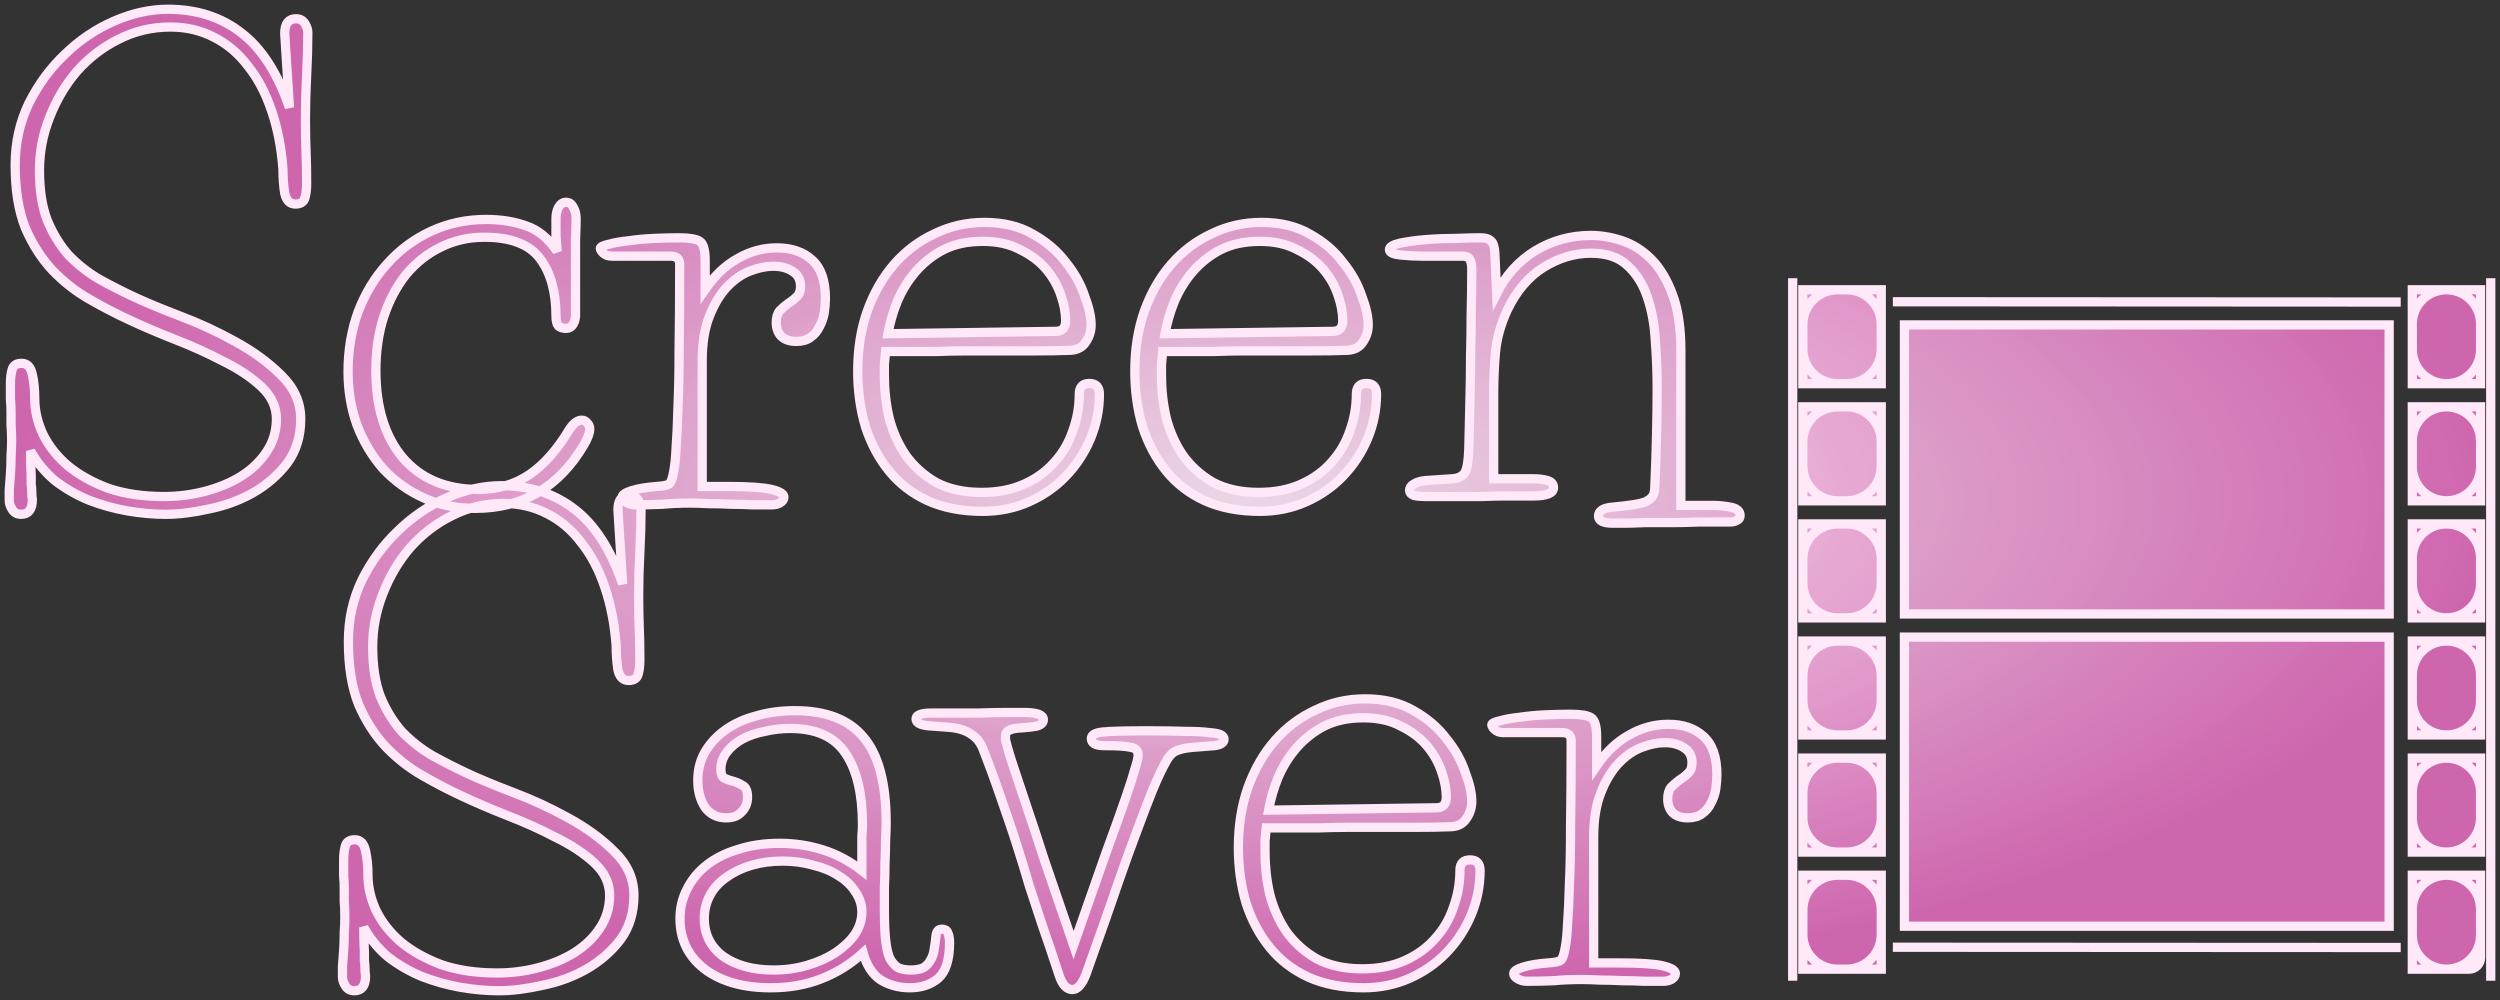 <svg width="270" height="108" viewBox="0 0 270 108" fill="none" xmlns="http://www.w3.org/2000/svg">
<rect x="0" y="0" width="270" height="108" fill="#333333" stroke="none"/>
<path d="M3.303 48.703C3.303 49.683 3.325 50.557 3.367 51.324C3.367 51.666 3.367 51.985 3.367 52.283C3.41 52.582 3.431 52.859 3.431 53.115C3.431 53.413 3.452 53.69 3.495 53.946C3.495 55.012 3.09 55.545 2.28 55.545C1.853 55.545 1.533 55.374 1.32 55.033C1.107 54.692 1 54.372 1 54.074C1 53.818 1 53.434 1 52.923C1.043 52.411 1.085 51.836 1.128 51.196C1.171 50.557 1.192 49.917 1.192 49.278C1.235 48.639 1.256 48.085 1.256 47.615C1.256 46.934 1.235 46.358 1.192 45.889C1.192 45.42 1.192 44.972 1.192 44.546C1.192 44.077 1.171 43.608 1.128 43.139C1.128 42.67 1.128 42.095 1.128 41.413C1.128 40.816 1.192 40.304 1.32 39.878C1.448 39.452 1.789 39.239 2.344 39.239C2.941 39.239 3.325 39.644 3.495 40.454C3.666 41.221 3.751 42.074 3.751 43.011C3.751 44.333 4.05 45.633 4.647 46.912C5.286 48.191 6.182 49.321 7.334 50.301C8.528 51.282 9.978 52.092 11.684 52.731C13.433 53.328 15.438 53.626 17.698 53.626C19.233 53.626 20.726 53.434 22.177 53.051C23.627 52.667 24.906 52.134 26.015 51.452C27.167 50.727 28.084 49.854 28.766 48.831C29.491 47.765 29.854 46.571 29.854 45.25C29.854 43.928 29.299 42.756 28.19 41.733C27.081 40.709 25.695 39.793 24.032 38.983C22.411 38.13 20.662 37.342 18.786 36.617C16.952 35.892 15.267 35.168 13.732 34.443C12.367 33.803 10.98 33.079 9.573 32.269C8.165 31.459 6.865 30.436 5.67 29.2C4.476 27.921 3.495 26.386 2.727 24.596C2.002 22.762 1.64 20.503 1.64 17.817C1.64 15.43 2.13 13.213 3.111 11.167C4.135 9.121 5.436 7.352 7.014 5.86C8.592 4.325 10.362 3.131 12.324 2.279C14.286 1.426 16.227 1 18.146 1C21.259 1 23.904 1.853 26.079 3.558C28.254 5.22 29.982 7.906 31.261 11.615C31.091 8.929 30.963 6.947 30.877 5.668C30.792 4.346 30.75 3.664 30.75 3.622C30.75 2.556 31.155 2.023 31.965 2.023C32.392 2.023 32.711 2.194 32.925 2.535C33.138 2.876 33.245 3.195 33.245 3.494C33.245 4.986 33.202 6.542 33.117 8.162C33.031 9.739 32.989 11.295 32.989 12.83C32.989 14.194 33.01 15.366 33.053 16.347C33.095 17.327 33.117 18.5 33.117 19.864C33.117 20.46 33.053 20.972 32.925 21.398C32.797 21.825 32.456 22.038 31.901 22.038C31.304 22.038 30.92 21.654 30.75 20.887C30.622 20.077 30.558 19.203 30.558 18.265C30.387 15.963 29.982 13.874 29.342 11.998C28.702 10.08 27.849 8.46 26.783 7.139C25.759 5.775 24.522 4.73 23.072 4.005C21.665 3.281 20.108 2.918 18.402 2.918C16.397 2.918 14.521 3.366 12.772 4.261C11.066 5.114 9.573 6.265 8.293 7.714C7.056 9.164 6.076 10.826 5.35 12.702C4.625 14.535 4.263 16.432 4.263 18.393C4.263 20.524 4.54 22.315 5.095 23.764C5.692 25.214 6.459 26.471 7.398 27.537C8.379 28.56 9.488 29.434 10.725 30.159C11.961 30.841 13.22 31.48 14.499 32.077C15.779 32.674 17.421 33.356 19.425 34.123C21.473 34.891 23.456 35.807 25.375 36.873C27.337 37.939 29.001 39.154 30.366 40.518C31.773 41.882 32.477 43.459 32.477 45.25C32.477 47.126 31.986 48.724 31.005 50.045C30.024 51.324 28.788 52.39 27.295 53.243C25.845 54.053 24.266 54.628 22.56 54.969C20.854 55.353 19.297 55.545 17.89 55.545C16.525 55.545 15.118 55.417 13.668 55.161C12.26 54.905 10.895 54.522 9.573 54.01C8.251 53.456 7.035 52.753 5.926 51.9C4.86 51.005 3.986 49.939 3.303 48.703ZM60.173 27.153C60.131 26.684 60.088 26.13 60.046 25.491C60.046 24.851 60.046 24.233 60.046 23.636C60.046 23.167 60.131 22.762 60.301 22.421C60.515 22.038 60.792 21.846 61.133 21.846C61.475 21.846 61.73 22.016 61.901 22.358C62.114 22.698 62.221 23.104 62.221 23.572C62.221 24.169 62.199 24.958 62.157 25.938C62.157 26.876 62.157 27.857 62.157 28.88C62.157 29.903 62.157 30.883 62.157 31.821C62.157 32.759 62.157 33.505 62.157 34.059C62.157 34.4 62.071 34.72 61.901 35.019C61.73 35.317 61.475 35.466 61.133 35.466C60.792 35.466 60.515 35.381 60.301 35.21C60.131 34.997 60.046 34.635 60.046 34.123C60.046 31.523 59.47 29.455 58.318 27.921C57.167 26.386 55.162 25.619 52.304 25.619C50.598 25.619 49.02 25.981 47.57 26.706C46.163 27.388 44.926 28.368 43.859 29.647C42.836 30.926 42.025 32.461 41.428 34.251C40.874 35.999 40.596 37.917 40.596 40.006C40.596 43.971 41.556 47.104 43.475 49.406C45.437 51.708 48.167 52.859 51.664 52.859C53.754 52.859 55.589 52.326 57.167 51.26C58.745 50.195 60.195 48.553 61.517 46.337C61.943 45.697 62.391 45.377 62.861 45.377C63.074 45.377 63.266 45.484 63.436 45.697C63.607 45.868 63.692 46.081 63.692 46.337C63.692 46.763 63.479 47.338 63.053 48.063C60.365 52.625 56.441 54.905 51.281 54.905C49.233 54.905 47.378 54.522 45.715 53.754C44.051 52.987 42.601 51.942 41.364 50.621C40.17 49.257 39.232 47.679 38.549 45.889C37.909 44.099 37.59 42.18 37.59 40.134C37.59 37.832 37.952 35.679 38.677 33.676C39.445 31.672 40.49 29.945 41.812 28.496C43.134 27.004 44.712 25.832 46.546 24.979C48.38 24.127 50.364 23.7 52.496 23.7C54.117 23.7 55.567 23.935 56.847 24.404C58.126 24.83 59.235 25.747 60.173 27.153ZM89.145 32.205C89.145 32.717 89.103 33.249 89.017 33.803C88.932 34.315 88.761 34.805 88.505 35.274C88.292 35.743 87.972 36.127 87.546 36.425C87.162 36.724 86.65 36.873 86.01 36.873C85.285 36.873 84.731 36.681 84.347 36.297C84.006 35.914 83.835 35.423 83.835 34.827C83.835 34.273 83.963 33.846 84.219 33.548C84.517 33.249 84.816 32.994 85.115 32.78C85.456 32.567 85.754 32.333 86.01 32.077C86.309 31.821 86.458 31.438 86.458 30.926C86.458 30.201 86.181 29.669 85.626 29.327C85.072 28.944 84.368 28.752 83.515 28.752C82.748 28.752 81.916 28.922 81.02 29.264C80.124 29.605 79.293 30.18 78.525 30.99C77.757 31.8 77.118 32.866 76.606 34.187C76.094 35.466 75.838 37.065 75.838 38.983V52.539H78.653C80.871 52.539 82.428 52.646 83.323 52.859C84.219 53.072 84.667 53.349 84.667 53.69C84.667 53.946 84.517 54.159 84.219 54.33C83.963 54.458 83.686 54.522 83.387 54.522C82.79 54.522 82.086 54.522 81.276 54.522C80.508 54.479 79.719 54.458 78.909 54.458C78.099 54.415 77.309 54.394 76.542 54.394C75.774 54.351 75.113 54.33 74.558 54.33C73.449 54.33 72.447 54.372 71.552 54.458C70.656 54.5 69.675 54.522 68.609 54.522C68.267 54.522 67.947 54.436 67.649 54.266C67.35 54.095 67.201 53.904 67.201 53.69C67.201 53.434 67.542 53.2 68.225 52.987C68.907 52.774 69.803 52.625 70.912 52.539C71.679 52.497 72.149 52.39 72.319 52.219C72.49 52.049 72.639 51.602 72.767 50.877C72.895 50.195 72.981 49.321 73.023 48.255C73.108 47.189 73.172 45.804 73.215 44.099C73.3 42.351 73.343 40.219 73.343 37.704C73.385 35.189 73.407 32.141 73.407 28.56C73.407 27.963 73.087 27.665 72.447 27.665H66.113C65.687 27.665 65.367 27.558 65.154 27.345C64.94 27.132 64.834 26.962 64.834 26.834C64.834 26.663 65.132 26.514 65.73 26.386C66.327 26.215 67.052 26.088 67.905 26.002C68.758 25.874 69.675 25.789 70.656 25.747C71.68 25.704 72.575 25.683 73.343 25.683C74.452 25.683 75.198 25.811 75.582 26.066C75.966 26.322 76.158 27.004 76.158 28.113V31.246C77.181 29.754 78.355 28.645 79.677 27.921C80.999 27.153 82.406 26.77 83.899 26.77C85.477 26.77 86.736 27.196 87.674 28.049C88.655 28.901 89.145 30.287 89.145 32.205ZM114.002 35.786C114.728 35.786 115.09 35.402 115.09 34.635C115.09 33.782 114.92 32.866 114.578 31.885C114.237 30.862 113.704 29.924 112.979 29.072C112.254 28.219 111.315 27.516 110.164 26.962C109.055 26.365 107.711 26.066 106.133 26.066C104.512 26.066 103.105 26.365 101.911 26.962C100.759 27.558 99.757 28.347 98.904 29.327C98.094 30.265 97.432 31.331 96.921 32.525C96.451 33.676 96.11 34.848 95.897 36.042L114.002 35.786ZM95.641 37.96C95.599 38.429 95.555 38.898 95.513 39.367C95.513 39.793 95.513 40.198 95.513 40.582C95.513 42.116 95.683 43.63 96.025 45.122C96.409 46.614 97.006 47.957 97.816 49.15C98.669 50.344 99.757 51.324 101.079 52.092C102.444 52.816 104.086 53.179 106.005 53.179C107.754 53.179 109.29 52.88 110.612 52.283C111.934 51.687 113.021 50.898 113.874 49.917C114.77 48.937 115.431 47.807 115.858 46.529C116.327 45.25 116.562 43.928 116.562 42.564C116.562 41.797 116.924 41.413 117.649 41.413C118.374 41.413 118.737 41.797 118.737 42.564C118.737 44.227 118.417 45.825 117.777 47.36C117.137 48.894 116.242 50.259 115.09 51.452C113.981 52.603 112.659 53.52 111.123 54.202C109.588 54.884 107.925 55.225 106.133 55.225C103.873 55.225 101.889 54.841 100.183 54.074C98.52 53.307 97.134 52.241 96.025 50.877C94.916 49.512 94.063 47.914 93.466 46.081C92.911 44.205 92.634 42.202 92.634 40.07C92.634 37.725 92.975 35.573 93.658 33.612C94.383 31.608 95.364 29.903 96.601 28.496C97.838 27.089 99.288 26.002 100.951 25.235C102.614 24.425 104.406 24.02 106.325 24.02C108.372 24.02 110.121 24.446 111.571 25.299C113.021 26.109 114.194 27.111 115.09 28.304C116.028 29.455 116.711 30.67 117.137 31.949C117.607 33.185 117.841 34.23 117.841 35.082C117.841 35.764 117.649 36.383 117.265 36.937C116.924 37.491 116.37 37.789 115.602 37.832C114.493 37.875 113.128 37.896 111.507 37.896C109.929 37.896 108.287 37.896 106.581 37.896C106.069 37.896 105.323 37.896 104.342 37.896C103.361 37.896 102.316 37.917 101.207 37.96C100.141 37.96 99.096 37.96 98.072 37.96C97.049 37.96 96.238 37.96 95.641 37.96ZM143.929 35.786C144.655 35.786 145.017 35.402 145.017 34.635C145.017 33.782 144.847 32.866 144.505 31.885C144.164 30.862 143.631 29.924 142.906 29.072C142.18 28.219 141.242 27.516 140.091 26.962C138.982 26.365 137.638 26.066 136.06 26.066C134.439 26.066 133.032 26.365 131.838 26.962C130.686 27.558 129.684 28.347 128.831 29.327C128.02 30.265 127.359 31.331 126.847 32.525C126.378 33.676 126.037 34.848 125.824 36.042L143.929 35.786ZM125.568 37.96C125.525 38.429 125.482 38.898 125.44 39.367C125.44 39.793 125.44 40.198 125.44 40.582C125.44 42.116 125.61 43.63 125.952 45.122C126.336 46.614 126.933 47.957 127.743 49.15C128.596 50.344 129.684 51.324 131.006 52.092C132.371 52.816 134.013 53.179 135.932 53.179C137.681 53.179 139.217 52.88 140.539 52.283C141.861 51.687 142.948 50.898 143.801 49.917C144.697 48.937 145.358 47.807 145.785 46.529C146.254 45.25 146.488 43.928 146.488 42.564C146.488 41.797 146.851 41.413 147.576 41.413C148.301 41.413 148.664 41.797 148.664 42.564C148.664 44.227 148.344 45.825 147.704 47.36C147.064 48.894 146.169 50.259 145.017 51.452C143.908 52.603 142.586 53.52 141.05 54.202C139.515 54.884 137.851 55.225 136.06 55.225C133.799 55.225 131.816 54.841 130.11 54.074C128.447 53.307 127.061 52.241 125.952 50.877C124.843 49.512 123.99 47.914 123.393 46.081C122.838 44.205 122.561 42.202 122.561 40.07C122.561 37.725 122.902 35.573 123.585 33.612C124.31 31.608 125.29 29.903 126.528 28.496C127.765 27.089 129.215 26.002 130.878 25.235C132.541 24.425 134.333 24.02 136.252 24.02C138.299 24.02 140.048 24.446 141.498 25.299C142.948 26.109 144.121 27.111 145.017 28.304C145.955 29.455 146.638 30.67 147.064 31.949C147.534 33.185 147.768 34.23 147.768 35.082C147.768 35.764 147.576 36.383 147.192 36.937C146.851 37.491 146.296 37.789 145.529 37.832C144.42 37.875 143.055 37.896 141.434 37.896C139.856 37.896 138.214 37.896 136.508 37.896C135.996 37.896 135.25 37.896 134.269 37.896C133.288 37.896 132.243 37.917 131.134 37.96C130.068 37.96 129.023 37.96 127.999 37.96C126.975 37.96 126.165 37.96 125.568 37.96ZM181.533 54.586H184.988C185.628 54.586 186.268 54.649 186.908 54.777C187.59 54.905 187.931 55.203 187.931 55.673C187.931 55.928 187.825 56.099 187.611 56.184C187.398 56.312 187.142 56.376 186.844 56.376C186.716 56.376 186.332 56.376 185.692 56.376C185.052 56.376 184.285 56.376 183.389 56.376C182.493 56.418 181.533 56.44 180.51 56.44C179.486 56.44 178.527 56.44 177.631 56.44C176.735 56.482 175.967 56.504 175.328 56.504C174.688 56.504 174.304 56.504 174.176 56.504C173.152 56.504 172.641 56.248 172.641 55.736C172.641 55.182 173.131 54.863 174.112 54.777C175.008 54.692 175.733 54.607 176.287 54.522C176.885 54.436 177.353 54.33 177.695 54.202C178.036 54.032 178.292 53.84 178.463 53.626C178.633 53.37 178.718 53.029 178.718 52.603C178.804 50.685 178.868 48.788 178.91 46.912C178.953 44.994 178.974 43.353 178.974 41.988C178.974 40.326 178.91 38.642 178.782 36.937C178.697 35.189 178.42 33.612 177.951 32.205C177.481 30.756 176.757 29.583 175.776 28.688C174.837 27.793 173.515 27.345 171.809 27.345C170.06 27.345 168.354 27.857 166.691 28.88C165.07 29.903 163.769 31.438 162.788 33.484C162.063 35.061 161.637 36.596 161.509 38.088C161.381 39.537 161.317 41.051 161.317 42.628V51.708H165.603C166.2 51.708 166.712 51.772 167.139 51.9C167.565 52.028 167.778 52.283 167.778 52.667C167.778 53.264 167.053 53.562 165.603 53.562C165.475 53.562 165.134 53.562 164.58 53.562C164.025 53.562 163.342 53.562 162.532 53.562C161.765 53.562 160.911 53.584 159.973 53.626C159.077 53.626 158.224 53.626 157.414 53.626C156.604 53.626 155.9 53.626 155.303 53.626C154.706 53.626 154.343 53.626 154.215 53.626C153.49 53.626 152.978 53.584 152.68 53.498C152.381 53.37 152.232 53.2 152.232 52.987C152.232 52.689 152.381 52.454 152.68 52.283C153.021 52.07 153.447 51.942 153.959 51.9L156.838 51.708C157.478 51.666 157.926 51.452 158.182 51.069C158.438 50.685 158.587 49.811 158.63 48.447C158.672 46.443 158.715 44.653 158.758 43.075C158.8 41.456 158.822 39.9 158.822 38.407C158.864 36.916 158.886 35.423 158.886 33.931C158.928 32.439 158.95 30.82 158.95 29.072C158.95 28.645 158.886 28.304 158.758 28.049C158.63 27.793 158.374 27.665 157.99 27.665H153.575C152.808 27.665 152.018 27.622 151.208 27.537C150.441 27.452 150.057 27.26 150.057 26.962C150.057 26.663 150.441 26.429 151.208 26.258C152.018 26.088 152.957 25.96 154.023 25.874C155.089 25.789 156.177 25.747 157.286 25.747C158.395 25.704 159.269 25.683 159.909 25.683C160.421 25.683 160.783 25.789 160.997 26.002C161.253 26.173 161.402 26.62 161.445 27.345L161.637 31.693C162.618 29.732 164.004 28.198 165.795 27.089C167.629 25.981 169.634 25.427 171.809 25.427C172.918 25.427 174.048 25.619 175.2 26.002C176.351 26.386 177.396 27.047 178.335 27.985C179.273 28.922 180.041 30.201 180.638 31.821C181.235 33.398 181.533 35.423 181.533 37.896V54.586Z" fill="url(#paint0_diamond_31_2204)"/>
<path d="M39.29 100.158C39.29 101.139 39.312 102.012 39.354 102.78C39.354 103.121 39.354 103.441 39.354 103.739C39.397 104.037 39.418 104.314 39.418 104.57C39.418 104.868 39.44 105.146 39.482 105.401C39.482 106.467 39.077 107 38.267 107C37.84 107 37.52 106.83 37.307 106.488C37.094 106.147 36.987 105.828 36.987 105.529C36.987 105.273 36.987 104.89 36.987 104.378C37.03 103.867 37.073 103.291 37.115 102.652C37.158 102.012 37.179 101.373 37.179 100.733C37.222 100.094 37.243 99.54 37.243 99.071C37.243 98.389 37.222 97.814 37.179 97.344C37.179 96.875 37.179 96.428 37.179 96.001C37.179 95.532 37.158 95.064 37.115 94.595C37.115 94.126 37.115 93.55 37.115 92.868C37.115 92.271 37.179 91.76 37.307 91.334C37.435 90.907 37.776 90.694 38.331 90.694C38.928 90.694 39.312 91.099 39.482 91.909C39.653 92.676 39.738 93.529 39.738 94.467C39.738 95.788 40.037 97.089 40.634 98.368C41.274 99.646 42.169 100.776 43.321 101.757C44.515 102.737 45.965 103.547 47.672 104.186C49.42 104.783 51.425 105.082 53.685 105.082C55.221 105.082 56.714 104.89 58.164 104.506C59.614 104.122 60.893 103.589 62.002 102.908C63.154 102.183 64.071 101.309 64.753 100.286C65.479 99.22 65.841 98.026 65.841 96.705C65.841 95.384 65.287 94.211 64.178 93.188C63.069 92.165 61.682 91.248 60.019 90.438C58.398 89.586 56.65 88.797 54.773 88.072C52.939 87.348 51.254 86.623 49.719 85.898C48.354 85.259 46.968 84.534 45.56 83.724C44.153 82.914 42.852 81.891 41.658 80.655C40.463 79.376 39.482 77.841 38.715 76.051C37.989 74.218 37.627 71.958 37.627 69.273C37.627 66.885 38.117 64.669 39.099 62.623C40.122 60.576 41.423 58.807 43.001 57.315C44.579 55.781 46.349 54.587 48.311 53.734C50.273 52.882 52.214 52.455 54.133 52.455C57.247 52.455 59.891 53.308 62.066 55.013C64.242 56.676 65.969 59.361 67.249 63.07C67.078 60.385 66.95 58.402 66.865 57.123C66.779 55.802 66.737 55.12 66.737 55.077C66.737 54.011 67.142 53.478 67.952 53.478C68.379 53.478 68.698 53.649 68.912 53.99C69.125 54.331 69.232 54.651 69.232 54.949C69.232 56.441 69.189 57.997 69.104 59.617C69.018 61.194 68.976 62.75 68.976 64.285C68.976 65.649 68.997 66.821 69.04 67.802C69.082 68.783 69.104 69.955 69.104 71.319C69.104 71.916 69.04 72.427 68.912 72.854C68.784 73.28 68.443 73.493 67.888 73.493C67.291 73.493 66.907 73.109 66.737 72.342C66.609 71.532 66.545 70.658 66.545 69.72C66.374 67.418 65.969 65.33 65.329 63.454C64.689 61.535 63.836 59.915 62.77 58.594C61.746 57.23 60.509 56.186 59.059 55.461C57.652 54.736 56.095 54.374 54.389 54.374C52.384 54.374 50.508 54.821 48.759 55.717C47.053 56.569 45.56 57.72 44.281 59.169C43.044 60.619 42.063 62.281 41.338 64.157C40.613 65.99 40.25 67.887 40.25 69.848C40.25 71.98 40.527 73.77 41.082 75.22C41.679 76.669 42.447 77.927 43.385 78.992C44.366 80.015 45.475 80.889 46.712 81.614C47.949 82.296 49.207 82.935 50.486 83.532C51.766 84.129 53.408 84.811 55.413 85.579C57.46 86.346 59.443 87.263 61.363 88.328C63.324 89.394 64.988 90.609 66.353 91.973C67.76 93.337 68.464 94.915 68.464 96.705C68.464 98.581 67.974 100.179 66.993 101.501C66.011 102.78 64.775 103.845 63.282 104.698C61.832 105.508 60.254 106.083 58.548 106.424C56.842 106.808 55.285 107 53.877 107C52.512 107 51.105 106.872 49.655 106.616C48.247 106.361 46.882 105.977 45.56 105.465C44.238 104.911 43.023 104.208 41.913 103.355C40.847 102.46 39.973 101.394 39.29 100.158ZM93.082 91.973C93.082 91.419 93.082 90.886 93.082 90.374C93.125 89.82 93.146 89.394 93.146 89.096C93.146 85.77 92.549 83.213 91.355 81.422C90.161 79.589 88.156 78.673 85.341 78.673C84.403 78.673 83.486 78.779 82.59 78.992C81.694 79.163 80.884 79.44 80.159 79.824C79.477 80.207 78.922 80.676 78.496 81.23C78.069 81.784 77.856 82.403 77.856 83.085C77.856 83.596 77.984 83.916 78.24 84.044C78.496 84.172 78.794 84.278 79.135 84.364C79.477 84.449 79.818 84.598 80.159 84.811C80.543 84.982 80.735 85.408 80.735 86.09C80.735 86.73 80.521 87.263 80.095 87.689C79.711 88.115 79.157 88.328 78.431 88.328C77.45 88.328 76.683 87.945 76.128 87.177C75.617 86.367 75.361 85.408 75.361 84.3C75.361 83.149 75.617 82.126 76.128 81.23C76.683 80.293 77.408 79.504 78.304 78.864C79.242 78.183 80.351 77.671 81.63 77.33C82.91 76.946 84.317 76.754 85.853 76.754C89.222 76.754 91.696 77.713 93.274 79.632C94.895 81.55 95.705 84.619 95.705 88.84C95.705 89.351 95.684 90.012 95.641 90.822C95.641 91.589 95.62 92.399 95.578 93.252C95.578 94.105 95.556 94.978 95.513 95.874C95.513 96.726 95.513 97.494 95.513 98.176C95.513 99.497 95.556 100.584 95.641 101.437C95.727 102.29 95.876 102.971 96.089 103.483C96.345 103.952 96.644 104.293 96.985 104.506C97.369 104.677 97.817 104.762 98.329 104.762C98.926 104.762 99.395 104.677 99.736 104.506C100.077 104.293 100.333 104.016 100.504 103.675C100.717 103.334 100.845 102.95 100.888 102.524C100.973 102.055 101.037 101.586 101.08 101.117C101.122 100.606 101.335 100.35 101.719 100.35C102.061 100.35 102.274 100.478 102.359 100.733C102.487 100.989 102.551 101.351 102.551 101.82C102.551 103.653 102.146 104.932 101.335 105.657C100.525 106.339 99.502 106.68 98.264 106.68C97.113 106.68 96.068 106.403 95.13 105.849C94.234 105.252 93.594 104.272 93.21 102.908C91.845 104.144 90.331 105.082 88.668 105.721C87.047 106.361 85.235 106.68 83.23 106.68C80.244 106.68 77.856 105.998 76.064 104.634C74.316 103.27 73.441 101.458 73.441 99.199C73.441 98.048 73.697 96.982 74.209 96.001C74.721 94.978 75.446 94.105 76.384 93.38C77.322 92.655 78.453 92.101 79.775 91.717C81.097 91.291 82.569 91.078 84.189 91.078C85.81 91.078 87.367 91.312 88.86 91.781C90.353 92.25 91.76 92.996 93.082 94.019V91.973ZM76.064 99.199C76.064 100.904 76.747 102.268 78.112 103.291C79.519 104.272 81.332 104.762 83.55 104.762C84.829 104.762 86.045 104.592 87.196 104.25C88.348 103.909 89.35 103.462 90.203 102.908C91.099 102.311 91.803 101.65 92.315 100.925C92.826 100.158 93.082 99.348 93.082 98.495C93.082 97.728 92.848 97.003 92.379 96.321C91.952 95.639 91.355 95.064 90.587 94.595C89.82 94.083 88.902 93.7 87.836 93.444C86.813 93.145 85.704 92.996 84.509 92.996C83.315 92.996 82.206 93.145 81.183 93.444C80.159 93.742 79.263 94.169 78.496 94.723C77.728 95.234 77.13 95.874 76.704 96.641C76.278 97.408 76.064 98.261 76.064 99.199ZM125.863 82.381C125.479 83.063 125.01 84.065 124.456 85.387C123.944 86.666 123.39 88.115 122.792 89.735C122.195 91.312 121.598 92.954 121.001 94.659C120.404 96.364 119.849 97.962 119.338 99.455C118.826 100.904 118.378 102.162 117.994 103.227C117.61 104.293 117.376 104.954 117.29 105.21C116.864 106.318 116.373 106.872 115.819 106.872C115.222 106.872 114.753 106.382 114.411 105.401C113.729 103.313 113.11 101.479 112.556 99.902C112.044 98.325 111.575 96.897 111.148 95.618C110.765 94.296 110.402 93.103 110.061 92.037C109.719 90.928 109.357 89.82 108.973 88.712C108.589 87.603 108.184 86.431 107.758 85.195C107.331 83.959 106.819 82.573 106.222 81.038C106.009 80.442 105.71 79.973 105.327 79.632C104.943 79.291 104.516 79.035 104.047 78.864C103.578 78.694 103.045 78.587 102.448 78.545C101.893 78.502 101.317 78.459 100.72 78.417C99.526 78.374 98.929 78.119 98.929 77.65C98.929 77.223 99.483 77.01 100.592 77.01C100.763 77.01 101.36 77.01 102.384 77.01C103.407 77.01 104.495 77.01 105.646 77.01C106.798 76.968 107.864 76.946 108.845 76.946C109.826 76.946 110.402 76.946 110.573 76.946C111.98 76.946 112.684 77.202 112.684 77.713C112.684 78.055 112.449 78.289 111.98 78.417C111.554 78.502 111.021 78.566 110.381 78.609C109.187 78.651 108.589 78.928 108.589 79.44C108.589 79.568 108.589 79.717 108.589 79.888C108.632 80.058 108.717 80.378 108.845 80.847C108.973 81.316 109.187 81.998 109.485 82.893C109.783 83.788 110.21 85.067 110.765 86.73C111.319 88.35 112.002 90.417 112.812 92.932C113.665 95.405 114.71 98.453 115.947 102.076C117.354 98.069 118.506 94.787 119.402 92.229C120.34 89.671 121.065 87.646 121.577 86.154C122.089 84.662 122.43 83.596 122.6 82.957C122.814 82.275 122.92 81.806 122.92 81.55C122.92 81.081 122.664 80.804 122.153 80.719C121.641 80.591 120.66 80.527 119.21 80.527C118.314 80.527 117.866 80.271 117.866 79.76C117.866 79.376 118.271 79.142 119.082 79.056C119.935 78.971 121.555 78.928 123.944 78.928C125.65 78.928 127.036 78.95 128.102 78.992C129.169 78.992 130 79.035 130.598 79.12C131.237 79.163 131.664 79.248 131.877 79.376C132.091 79.504 132.197 79.653 132.197 79.824C132.197 80.207 131.856 80.442 131.173 80.527C130.534 80.569 129.723 80.633 128.742 80.719C127.889 80.804 127.271 80.953 126.887 81.166C126.503 81.38 126.162 81.784 125.863 82.381ZM155.113 87.241C155.838 87.241 156.2 86.858 156.2 86.09C156.2 85.237 156.03 84.321 155.689 83.341C155.347 82.317 154.814 81.38 154.089 80.527C153.364 79.674 152.426 78.971 151.274 78.417C150.165 77.82 148.822 77.522 147.244 77.522C145.623 77.522 144.215 77.82 143.021 78.417C141.87 79.014 140.867 79.802 140.014 80.783C139.204 81.72 138.543 82.787 138.031 83.98C137.562 85.131 137.221 86.303 137.007 87.497L155.113 87.241ZM136.751 89.415C136.709 89.884 136.666 90.353 136.623 90.822C136.623 91.248 136.623 91.653 136.623 92.037C136.623 93.572 136.794 95.085 137.135 96.577C137.519 98.069 138.116 99.412 138.927 100.606C139.78 101.799 140.867 102.78 142.189 103.547C143.554 104.272 145.196 104.634 147.116 104.634C148.865 104.634 150.4 104.336 151.722 103.739C153.044 103.142 154.132 102.354 154.985 101.373C155.881 100.392 156.542 99.263 156.968 97.984C157.438 96.705 157.672 95.384 157.672 94.019C157.672 93.252 158.034 92.868 158.76 92.868C159.485 92.868 159.847 93.252 159.847 94.019C159.847 95.682 159.527 97.28 158.888 98.815C158.248 100.35 157.352 101.714 156.2 102.908C155.091 104.059 153.769 104.975 152.234 105.657C150.698 106.339 149.035 106.68 147.244 106.68C144.983 106.68 143 106.297 141.294 105.529C139.63 104.762 138.244 103.696 137.135 102.332C136.026 100.968 135.173 99.369 134.576 97.536C134.022 95.66 133.744 93.657 133.744 91.525C133.744 89.181 134.086 87.028 134.768 85.067C135.493 83.063 136.474 81.358 137.711 79.951C138.948 78.545 140.398 77.458 142.061 76.69C143.725 75.88 145.516 75.475 147.436 75.475C149.483 75.475 151.232 75.901 152.682 76.754C154.132 77.564 155.305 78.566 156.2 79.76C157.139 80.911 157.821 82.126 158.248 83.404C158.717 84.641 158.952 85.685 158.952 86.538C158.952 87.22 158.76 87.838 158.376 88.392C158.034 88.946 157.48 89.245 156.712 89.287C155.603 89.33 154.239 89.351 152.618 89.351C151.04 89.351 149.397 89.351 147.691 89.351C147.18 89.351 146.433 89.351 145.452 89.351C144.471 89.351 143.427 89.373 142.317 89.415C141.251 89.415 140.206 89.415 139.183 89.415C138.159 89.415 137.349 89.415 136.751 89.415ZM185.424 83.66C185.424 84.172 185.381 84.705 185.296 85.259C185.21 85.77 185.04 86.26 184.784 86.73C184.57 87.199 184.251 87.582 183.824 87.881C183.44 88.179 182.929 88.328 182.289 88.328C181.563 88.328 181.009 88.136 180.625 87.753C180.284 87.369 180.114 86.879 180.114 86.282C180.114 85.728 180.241 85.301 180.497 85.003C180.796 84.705 181.095 84.449 181.393 84.236C181.734 84.022 182.033 83.788 182.289 83.532C182.587 83.277 182.737 82.893 182.737 82.381C182.737 81.656 182.459 81.124 181.905 80.783C181.351 80.399 180.647 80.207 179.794 80.207C179.026 80.207 178.194 80.378 177.298 80.719C176.403 81.06 175.571 81.635 174.803 82.445C174.036 83.255 173.396 84.321 172.884 85.642C172.372 86.921 172.116 88.52 172.116 90.438V103.995H174.931C177.149 103.995 178.706 104.101 179.602 104.314C180.497 104.528 180.945 104.804 180.945 105.146C180.945 105.401 180.796 105.615 180.497 105.785C180.241 105.913 179.964 105.977 179.666 105.977C179.068 105.977 178.365 105.977 177.554 105.977C176.787 105.934 175.997 105.913 175.187 105.913C174.377 105.87 173.588 105.849 172.82 105.849C172.052 105.807 171.391 105.785 170.837 105.785C169.728 105.785 168.726 105.828 167.83 105.913C166.934 105.955 165.953 105.977 164.887 105.977C164.546 105.977 164.226 105.891 163.927 105.721C163.629 105.551 163.479 105.359 163.479 105.146C163.479 104.89 163.821 104.656 164.503 104.442C165.185 104.229 166.081 104.08 167.19 103.995C167.958 103.952 168.427 103.845 168.598 103.675C168.768 103.505 168.917 103.057 169.045 102.332C169.173 101.65 169.259 100.776 169.301 99.71C169.387 98.645 169.451 97.259 169.493 95.554C169.579 93.806 169.621 91.675 169.621 89.159C169.664 86.644 169.685 83.596 169.685 80.015C169.685 79.418 169.365 79.12 168.726 79.12H162.392C161.965 79.12 161.646 79.014 161.432 78.8C161.219 78.587 161.112 78.417 161.112 78.289C161.112 78.119 161.411 77.969 162.008 77.841C162.605 77.671 163.33 77.543 164.183 77.458C165.036 77.33 165.953 77.244 166.934 77.202C167.958 77.159 168.854 77.138 169.621 77.138C170.73 77.138 171.477 77.266 171.86 77.522C172.244 77.777 172.436 78.459 172.436 79.568V82.701C173.46 81.209 174.633 80.101 175.955 79.376C177.277 78.609 178.685 78.225 180.177 78.225C181.755 78.225 183.014 78.651 183.952 79.504C184.933 80.357 185.424 81.742 185.424 83.66Z" fill="url(#paint1_diamond_31_2204)"/>
<path d="M258.029 35.086H205.677V66.311H258.029V35.086Z" fill="url(#paint2_diamond_31_2204)"/>
<path d="M258.029 68.809H205.677V100.035H258.029V68.809Z" fill="url(#paint3_diamond_31_2204)"/>
<path d="M204.428 102.301L259.28 102.331L204.428 102.301Z" fill="url(#paint4_diamond_31_2204)"/>
<path d="M203.178 31.292H194.707V41.44H203.178V31.292Z" fill="url(#paint5_diamond_31_2204)"/>
<path d="M199.429 31.292H198.456C196.385 31.292 194.707 32.969 194.707 35.038V37.694C194.707 39.763 196.385 41.44 198.456 41.44H199.429C201.5 41.44 203.178 39.763 203.178 37.694V35.038C203.178 32.969 201.5 31.292 199.429 31.292Z" fill="url(#paint6_diamond_31_2204)"/>
<path d="M203.178 43.938H194.707V54.087H203.178V43.938Z" fill="url(#paint7_diamond_31_2204)"/>
<path d="M199.429 43.938H198.456C196.385 43.938 194.707 45.616 194.707 47.685V50.34C194.707 52.409 196.385 54.087 198.456 54.087H199.429C201.5 54.087 203.178 52.409 203.178 50.34V47.685C203.178 45.616 201.5 43.938 199.429 43.938Z" fill="url(#paint8_diamond_31_2204)"/>
<path d="M203.178 56.584H194.707V66.733H203.178V56.584Z" fill="url(#paint9_diamond_31_2204)"/>
<path d="M199.429 56.584H198.456C196.385 56.584 194.707 58.262 194.707 60.331V62.986C194.707 65.055 196.385 66.733 198.456 66.733H199.429C201.5 66.733 203.178 65.055 203.178 62.986V60.331C203.178 58.262 201.5 56.584 199.429 56.584Z" fill="url(#paint10_diamond_31_2204)"/>
<path d="M203.178 69.231H194.707V79.379H203.178V69.231Z" fill="url(#paint11_diamond_31_2204)"/>
<path d="M199.429 69.231H198.456C196.385 69.231 194.707 70.908 194.707 72.978V75.632C194.707 77.702 196.385 79.379 198.456 79.379H199.429C201.5 79.379 203.178 77.702 203.178 75.632V72.978C203.178 70.908 201.5 69.231 199.429 69.231Z" fill="url(#paint12_diamond_31_2204)"/>
<path d="M203.178 81.877H194.707V92.026H203.178V81.877Z" fill="url(#paint13_diamond_31_2204)"/>
<path d="M199.429 81.877H198.456C196.385 81.877 194.707 83.555 194.707 85.624V88.279C194.707 90.348 196.385 92.026 198.456 92.026H199.429C201.5 92.026 203.178 90.348 203.178 88.279V85.624C203.178 83.555 201.5 81.877 199.429 81.877Z" fill="url(#paint14_diamond_31_2204)"/>
<path d="M203.178 94.523H194.707V104.672H203.178V94.523Z" fill="url(#paint15_diamond_31_2204)"/>
<path d="M199.429 94.523H198.456C196.385 94.523 194.707 96.201 194.707 98.27V100.925C194.707 102.994 196.385 104.672 198.456 104.672H199.429C201.5 104.672 203.178 102.994 203.178 100.925V98.27C203.178 96.201 201.5 94.523 199.429 94.523Z" fill="url(#paint16_diamond_31_2204)"/>
<path d="M260.529 31.292H267.903V41.44H260.529V31.292Z" fill="url(#paint17_diamond_31_2204)"/>
<path d="M260.529 34.977C260.529 32.942 262.179 31.292 264.216 31.292C266.252 31.292 267.903 32.942 267.903 34.977V37.755C267.903 39.79 266.252 41.44 264.216 41.44C262.179 41.44 260.529 39.79 260.529 37.755V34.977Z" fill="url(#paint18_diamond_31_2204)"/>
<path d="M260.529 43.938H267.903V54.087H260.529V43.938Z" fill="url(#paint19_diamond_31_2204)"/>
<path d="M260.529 47.623C260.529 45.588 262.179 43.938 264.216 43.938C266.252 43.938 267.903 45.588 267.903 47.623V50.401C267.903 52.437 266.252 54.087 264.216 54.087C262.179 54.087 260.529 52.437 260.529 50.401V47.623Z" fill="url(#paint20_diamond_31_2204)"/>
<path d="M260.529 56.584H267.903V66.733H260.529V56.584Z" fill="url(#paint21_diamond_31_2204)"/>
<path d="M260.529 60.27C260.529 58.234 262.179 56.584 264.216 56.584C266.252 56.584 267.903 58.234 267.903 60.27V63.047C267.903 65.083 266.252 66.733 264.216 66.733C262.179 66.733 260.529 65.083 260.529 63.047V60.27Z" fill="url(#paint22_diamond_31_2204)"/>
<path d="M260.529 69.231H267.903V79.379H260.529V69.231Z" fill="url(#paint23_diamond_31_2204)"/>
<path d="M260.529 72.916C260.529 70.881 262.179 69.231 264.216 69.231C266.252 69.231 267.903 70.881 267.903 72.916V75.694C267.903 77.729 266.252 79.379 264.216 79.379C262.179 79.379 260.529 77.729 260.529 75.694V72.916Z" fill="url(#paint24_diamond_31_2204)"/>
<path d="M260.529 81.877H267.903V92.026H260.529V81.877Z" fill="url(#paint25_diamond_31_2204)"/>
<path d="M260.529 85.562C260.529 83.527 262.179 81.877 264.216 81.877C266.252 81.877 267.903 83.527 267.903 85.562V88.341C267.903 90.376 266.252 92.026 264.216 92.026C262.179 92.026 260.529 90.376 260.529 88.341V85.562Z" fill="url(#paint26_diamond_31_2204)"/>
<path d="M267.903 94.523H260.529V104.672H266.653C267.344 104.672 267.903 104.113 267.903 103.423V94.523Z" fill="url(#paint27_diamond_31_2204)"/>
<path d="M260.529 98.209C260.529 96.173 262.179 94.523 264.216 94.523C266.252 94.523 267.903 96.173 267.903 98.209V100.987C267.903 103.022 266.252 104.672 264.216 104.672C262.179 104.672 260.529 103.022 260.529 100.987V98.209Z" fill="url(#paint28_diamond_31_2204)"/>
<path d="M204.428 32.588L259.28 32.62M204.428 102.301L259.28 102.331M193.61 30.043V105.92M269 30.043V105.92M3.303 48.703C3.303 49.683 3.325 50.557 3.367 51.324C3.367 51.666 3.367 51.985 3.367 52.283C3.41 52.582 3.431 52.859 3.431 53.115C3.431 53.413 3.452 53.69 3.495 53.946C3.495 55.012 3.09 55.545 2.28 55.545C1.853 55.545 1.533 55.374 1.32 55.033C1.107 54.692 1 54.372 1 54.074C1 53.818 1 53.434 1 52.923C1.043 52.411 1.085 51.836 1.128 51.196C1.171 50.557 1.192 49.917 1.192 49.278C1.235 48.639 1.256 48.085 1.256 47.615C1.256 46.934 1.235 46.358 1.192 45.889C1.192 45.42 1.192 44.972 1.192 44.546C1.192 44.077 1.171 43.608 1.128 43.139C1.128 42.67 1.128 42.095 1.128 41.413C1.128 40.816 1.192 40.304 1.32 39.878C1.448 39.452 1.789 39.239 2.344 39.239C2.941 39.239 3.325 39.644 3.495 40.454C3.666 41.221 3.751 42.074 3.751 43.011C3.751 44.333 4.05 45.633 4.647 46.912C5.286 48.191 6.182 49.321 7.334 50.301C8.528 51.282 9.978 52.092 11.684 52.731C13.433 53.328 15.438 53.626 17.698 53.626C19.233 53.626 20.726 53.434 22.177 53.051C23.627 52.667 24.906 52.134 26.015 51.452C27.167 50.727 28.084 49.854 28.766 48.831C29.491 47.765 29.854 46.571 29.854 45.25C29.854 43.928 29.299 42.756 28.19 41.733C27.081 40.709 25.695 39.793 24.032 38.983C22.411 38.13 20.662 37.342 18.786 36.617C16.952 35.892 15.267 35.168 13.732 34.443C12.367 33.803 10.98 33.079 9.573 32.269C8.165 31.459 6.865 30.436 5.67 29.2C4.476 27.921 3.495 26.386 2.727 24.596C2.002 22.762 1.64 20.503 1.64 17.817C1.64 15.43 2.13 13.213 3.111 11.167C4.135 9.121 5.436 7.352 7.014 5.86C8.592 4.325 10.362 3.131 12.324 2.279C14.286 1.426 16.227 1 18.146 1C21.259 1 23.904 1.853 26.079 3.558C28.254 5.22 29.982 7.906 31.261 11.615C31.091 8.929 30.963 6.947 30.877 5.668C30.792 4.346 30.75 3.664 30.75 3.622C30.75 2.556 31.155 2.023 31.965 2.023C32.392 2.023 32.711 2.194 32.925 2.535C33.138 2.876 33.245 3.195 33.245 3.494C33.245 4.986 33.202 6.542 33.117 8.162C33.031 9.739 32.989 11.295 32.989 12.83C32.989 14.194 33.01 15.366 33.053 16.347C33.095 17.327 33.117 18.5 33.117 19.864C33.117 20.46 33.053 20.972 32.925 21.398C32.797 21.825 32.456 22.038 31.901 22.038C31.304 22.038 30.92 21.654 30.75 20.887C30.622 20.077 30.558 19.203 30.558 18.265C30.387 15.963 29.982 13.874 29.342 11.998C28.702 10.08 27.849 8.46 26.783 7.139C25.759 5.775 24.522 4.73 23.072 4.005C21.665 3.281 20.108 2.918 18.402 2.918C16.397 2.918 14.521 3.366 12.772 4.261C11.066 5.114 9.573 6.265 8.293 7.714C7.056 9.164 6.076 10.826 5.35 12.702C4.625 14.535 4.263 16.432 4.263 18.393C4.263 20.524 4.54 22.315 5.095 23.764C5.692 25.214 6.459 26.471 7.398 27.537C8.379 28.56 9.488 29.434 10.725 30.159C11.961 30.841 13.22 31.48 14.499 32.077C15.779 32.674 17.421 33.356 19.425 34.123C21.473 34.891 23.456 35.807 25.375 36.873C27.337 37.939 29.001 39.154 30.366 40.518C31.773 41.882 32.477 43.459 32.477 45.25C32.477 47.126 31.986 48.724 31.005 50.045C30.024 51.324 28.788 52.39 27.295 53.243C25.845 54.053 24.266 54.628 22.56 54.969C20.854 55.353 19.297 55.545 17.89 55.545C16.525 55.545 15.118 55.417 13.668 55.161C12.26 54.905 10.895 54.522 9.573 54.01C8.251 53.456 7.035 52.753 5.926 51.9C4.86 51.005 3.986 49.939 3.303 48.703ZM60.173 27.153C60.131 26.684 60.088 26.13 60.046 25.491C60.046 24.851 60.046 24.233 60.046 23.636C60.046 23.167 60.131 22.762 60.301 22.421C60.515 22.038 60.792 21.846 61.133 21.846C61.475 21.846 61.73 22.016 61.901 22.358C62.114 22.698 62.221 23.104 62.221 23.572C62.221 24.169 62.199 24.958 62.157 25.938C62.157 26.876 62.157 27.857 62.157 28.88C62.157 29.903 62.157 30.883 62.157 31.821C62.157 32.759 62.157 33.505 62.157 34.059C62.157 34.4 62.071 34.72 61.901 35.019C61.73 35.317 61.475 35.466 61.133 35.466C60.792 35.466 60.515 35.381 60.301 35.21C60.131 34.997 60.046 34.635 60.046 34.123C60.046 31.523 59.47 29.455 58.318 27.921C57.167 26.386 55.162 25.619 52.304 25.619C50.598 25.619 49.02 25.981 47.57 26.706C46.163 27.388 44.926 28.368 43.859 29.647C42.836 30.926 42.025 32.461 41.428 34.251C40.874 35.999 40.596 37.917 40.596 40.006C40.596 43.971 41.556 47.104 43.475 49.406C45.437 51.708 48.167 52.859 51.664 52.859C53.754 52.859 55.589 52.326 57.167 51.26C58.745 50.195 60.195 48.553 61.517 46.337C61.943 45.697 62.391 45.377 62.861 45.377C63.074 45.377 63.266 45.484 63.436 45.697C63.607 45.868 63.692 46.081 63.692 46.337C63.692 46.763 63.479 47.338 63.053 48.063C60.365 52.625 56.441 54.905 51.281 54.905C49.233 54.905 47.378 54.522 45.715 53.754C44.051 52.987 42.601 51.942 41.364 50.621C40.17 49.257 39.232 47.679 38.549 45.889C37.909 44.099 37.59 42.18 37.59 40.134C37.59 37.832 37.952 35.679 38.677 33.676C39.445 31.672 40.49 29.945 41.812 28.496C43.134 27.004 44.712 25.832 46.546 24.979C48.38 24.127 50.364 23.7 52.496 23.7C54.117 23.7 55.567 23.935 56.847 24.404C58.126 24.83 59.235 25.747 60.173 27.153ZM89.145 32.205C89.145 32.717 89.103 33.249 89.017 33.803C88.932 34.315 88.761 34.805 88.505 35.274C88.292 35.743 87.972 36.127 87.546 36.425C87.162 36.724 86.65 36.873 86.01 36.873C85.285 36.873 84.731 36.681 84.347 36.297C84.006 35.914 83.835 35.423 83.835 34.827C83.835 34.273 83.963 33.846 84.219 33.548C84.517 33.249 84.816 32.994 85.115 32.78C85.456 32.567 85.754 32.333 86.01 32.077C86.309 31.821 86.458 31.438 86.458 30.926C86.458 30.201 86.181 29.669 85.626 29.327C85.072 28.944 84.368 28.752 83.515 28.752C82.748 28.752 81.916 28.922 81.02 29.264C80.124 29.605 79.293 30.18 78.525 30.99C77.757 31.8 77.118 32.866 76.606 34.187C76.094 35.466 75.838 37.065 75.838 38.983V52.539H78.653C80.871 52.539 82.428 52.646 83.323 52.859C84.219 53.072 84.667 53.349 84.667 53.69C84.667 53.946 84.517 54.159 84.219 54.33C83.963 54.458 83.686 54.522 83.387 54.522C82.79 54.522 82.086 54.522 81.276 54.522C80.508 54.479 79.719 54.458 78.909 54.458C78.099 54.415 77.309 54.394 76.542 54.394C75.774 54.351 75.113 54.33 74.558 54.33C73.449 54.33 72.447 54.372 71.552 54.458C70.656 54.5 69.675 54.522 68.609 54.522C68.267 54.522 67.947 54.436 67.649 54.266C67.35 54.095 67.201 53.904 67.201 53.69C67.201 53.434 67.542 53.2 68.225 52.987C68.907 52.774 69.803 52.625 70.912 52.539C71.679 52.497 72.149 52.39 72.319 52.219C72.49 52.049 72.639 51.602 72.767 50.877C72.895 50.195 72.981 49.321 73.023 48.255C73.108 47.189 73.172 45.804 73.215 44.099C73.3 42.351 73.343 40.219 73.343 37.704C73.385 35.189 73.407 32.141 73.407 28.56C73.407 27.963 73.087 27.665 72.447 27.665H66.113C65.687 27.665 65.367 27.558 65.154 27.345C64.94 27.132 64.834 26.962 64.834 26.834C64.834 26.663 65.132 26.514 65.73 26.386C66.327 26.215 67.052 26.088 67.905 26.002C68.758 25.874 69.675 25.789 70.656 25.747C71.679 25.704 72.575 25.683 73.343 25.683C74.452 25.683 75.198 25.811 75.582 26.066C75.966 26.322 76.158 27.004 76.158 28.113V31.246C77.181 29.754 78.355 28.645 79.677 27.921C80.999 27.153 82.406 26.77 83.899 26.77C85.477 26.77 86.736 27.196 87.674 28.049C88.655 28.901 89.145 30.287 89.145 32.205ZM114.002 35.786C114.728 35.786 115.09 35.402 115.09 34.635C115.09 33.782 114.92 32.866 114.578 31.885C114.237 30.862 113.704 29.924 112.979 29.072C112.254 28.219 111.315 27.516 110.164 26.962C109.055 26.365 107.711 26.066 106.133 26.066C104.512 26.066 103.105 26.365 101.911 26.962C100.759 27.558 99.757 28.347 98.904 29.327C98.094 30.265 97.432 31.331 96.921 32.525C96.451 33.676 96.11 34.848 95.897 36.042L114.002 35.786ZM95.641 37.96C95.599 38.429 95.555 38.898 95.513 39.367C95.513 39.793 95.513 40.198 95.513 40.582C95.513 42.116 95.683 43.63 96.025 45.122C96.409 46.614 97.006 47.957 97.816 49.15C98.669 50.344 99.757 51.324 101.079 52.092C102.444 52.816 104.086 53.179 106.005 53.179C107.754 53.179 109.29 52.88 110.612 52.283C111.934 51.687 113.021 50.898 113.874 49.917C114.77 48.937 115.431 47.807 115.858 46.529C116.327 45.25 116.562 43.928 116.562 42.564C116.562 41.797 116.924 41.413 117.649 41.413C118.374 41.413 118.737 41.797 118.737 42.564C118.737 44.227 118.417 45.825 117.777 47.36C117.137 48.894 116.242 50.259 115.09 51.452C113.981 52.603 112.659 53.52 111.123 54.202C109.588 54.884 107.925 55.225 106.133 55.225C103.873 55.225 101.889 54.841 100.183 54.074C98.52 53.307 97.134 52.241 96.025 50.877C94.916 49.512 94.063 47.914 93.466 46.081C92.911 44.205 92.634 42.202 92.634 40.07C92.634 37.725 92.975 35.573 93.658 33.612C94.383 31.608 95.364 29.903 96.601 28.496C97.838 27.089 99.288 26.002 100.951 25.235C102.614 24.425 104.406 24.02 106.325 24.02C108.372 24.02 110.121 24.446 111.571 25.299C113.021 26.109 114.194 27.111 115.09 28.304C116.028 29.455 116.711 30.67 117.137 31.949C117.607 33.185 117.841 34.23 117.841 35.082C117.841 35.764 117.649 36.383 117.265 36.937C116.924 37.491 116.37 37.789 115.602 37.832C114.493 37.875 113.128 37.896 111.507 37.896C109.929 37.896 108.287 37.896 106.581 37.896C106.069 37.896 105.323 37.896 104.342 37.896C103.361 37.896 102.316 37.917 101.207 37.96C100.141 37.96 99.096 37.96 98.072 37.96C97.049 37.96 96.238 37.96 95.641 37.96ZM143.929 35.786C144.655 35.786 145.017 35.402 145.017 34.635C145.017 33.782 144.847 32.866 144.505 31.885C144.164 30.862 143.631 29.924 142.906 29.072C142.18 28.219 141.242 27.516 140.091 26.962C138.982 26.365 137.638 26.066 136.06 26.066C134.439 26.066 133.032 26.365 131.838 26.962C130.686 27.558 129.684 28.347 128.831 29.327C128.02 30.265 127.359 31.331 126.847 32.525C126.378 33.676 126.037 34.848 125.824 36.042L143.929 35.786ZM125.568 37.96C125.525 38.429 125.482 38.898 125.44 39.367C125.44 39.793 125.44 40.198 125.44 40.582C125.44 42.116 125.61 43.63 125.952 45.122C126.336 46.614 126.933 47.957 127.743 49.15C128.596 50.344 129.684 51.324 131.006 52.092C132.371 52.816 134.013 53.179 135.932 53.179C137.681 53.179 139.217 52.88 140.539 52.283C141.861 51.687 142.948 50.898 143.801 49.917C144.697 48.937 145.358 47.807 145.785 46.529C146.254 45.25 146.488 43.928 146.488 42.564C146.488 41.797 146.851 41.413 147.576 41.413C148.301 41.413 148.664 41.797 148.664 42.564C148.664 44.227 148.344 45.825 147.704 47.36C147.064 48.894 146.169 50.259 145.017 51.452C143.908 52.603 142.586 53.52 141.05 54.202C139.515 54.884 137.851 55.225 136.06 55.225C133.799 55.225 131.816 54.841 130.11 54.074C128.447 53.307 127.061 52.241 125.952 50.877C124.843 49.512 123.99 47.914 123.393 46.081C122.838 44.205 122.561 42.202 122.561 40.07C122.561 37.725 122.902 35.573 123.585 33.612C124.31 31.608 125.29 29.903 126.528 28.496C127.765 27.089 129.215 26.002 130.878 25.235C132.541 24.425 134.333 24.02 136.252 24.02C138.299 24.02 140.048 24.446 141.498 25.299C142.948 26.109 144.121 27.111 145.017 28.304C145.955 29.455 146.638 30.67 147.064 31.949C147.534 33.185 147.768 34.23 147.768 35.082C147.768 35.764 147.576 36.383 147.192 36.937C146.851 37.491 146.296 37.789 145.529 37.832C144.42 37.875 143.055 37.896 141.434 37.896C139.856 37.896 138.214 37.896 136.508 37.896C135.996 37.896 135.25 37.896 134.269 37.896C133.288 37.896 132.243 37.917 131.134 37.96C130.068 37.96 129.023 37.96 127.999 37.96C126.975 37.96 126.165 37.96 125.568 37.96ZM181.533 54.586H184.988C185.628 54.586 186.268 54.649 186.908 54.777C187.59 54.905 187.931 55.203 187.931 55.672C187.931 55.928 187.825 56.099 187.611 56.184C187.398 56.312 187.142 56.376 186.844 56.376C186.716 56.376 186.332 56.376 185.692 56.376C185.052 56.376 184.285 56.376 183.389 56.376C182.493 56.418 181.533 56.44 180.51 56.44C179.486 56.44 178.527 56.44 177.631 56.44C176.735 56.482 175.967 56.504 175.328 56.504C174.688 56.504 174.304 56.504 174.176 56.504C173.152 56.504 172.641 56.248 172.641 55.736C172.641 55.182 173.131 54.863 174.112 54.777C175.008 54.692 175.733 54.607 176.287 54.522C176.885 54.436 177.353 54.33 177.695 54.202C178.036 54.032 178.292 53.84 178.463 53.626C178.633 53.37 178.718 53.029 178.718 52.603C178.804 50.685 178.868 48.788 178.91 46.912C178.953 44.994 178.974 43.353 178.974 41.988C178.974 40.326 178.91 38.642 178.782 36.937C178.697 35.189 178.42 33.612 177.951 32.205C177.481 30.756 176.757 29.583 175.776 28.688C174.837 27.793 173.515 27.345 171.809 27.345C170.06 27.345 168.354 27.857 166.691 28.88C165.07 29.903 163.769 31.438 162.788 33.484C162.063 35.061 161.637 36.596 161.509 38.088C161.381 39.537 161.317 41.051 161.317 42.628V51.708H165.603C166.2 51.708 166.712 51.772 167.139 51.9C167.565 52.028 167.778 52.283 167.778 52.667C167.778 53.264 167.053 53.562 165.603 53.562C165.475 53.562 165.134 53.562 164.58 53.562C164.025 53.562 163.342 53.562 162.532 53.562C161.765 53.562 160.911 53.584 159.973 53.626C159.077 53.626 158.224 53.626 157.414 53.626C156.604 53.626 155.9 53.626 155.303 53.626C154.706 53.626 154.343 53.626 154.215 53.626C153.49 53.626 152.978 53.584 152.68 53.498C152.381 53.37 152.232 53.2 152.232 52.987C152.232 52.689 152.381 52.454 152.68 52.283C153.021 52.07 153.447 51.942 153.959 51.9L156.838 51.708C157.478 51.666 157.926 51.452 158.182 51.069C158.438 50.685 158.587 49.811 158.63 48.447C158.672 46.443 158.715 44.653 158.758 43.075C158.8 41.456 158.822 39.9 158.822 38.407C158.864 36.916 158.886 35.423 158.886 33.931C158.928 32.439 158.95 30.82 158.95 29.072C158.95 28.645 158.886 28.304 158.758 28.049C158.63 27.793 158.374 27.665 157.99 27.665H153.575C152.808 27.665 152.018 27.622 151.208 27.537C150.441 27.452 150.057 27.26 150.057 26.962C150.057 26.663 150.441 26.429 151.208 26.258C152.018 26.088 152.957 25.96 154.023 25.874C155.089 25.789 156.177 25.747 157.286 25.747C158.395 25.704 159.269 25.683 159.909 25.683C160.421 25.683 160.783 25.789 160.997 26.002C161.253 26.173 161.402 26.62 161.445 27.345L161.637 31.693C162.618 29.732 164.004 28.198 165.795 27.089C167.629 25.981 169.634 25.427 171.809 25.427C172.918 25.427 174.048 25.619 175.2 26.002C176.351 26.386 177.396 27.047 178.335 27.985C179.273 28.922 180.041 30.201 180.638 31.821C181.235 33.398 181.533 35.423 181.533 37.896V54.586ZM39.29 100.158C39.29 101.139 39.312 102.012 39.354 102.78C39.354 103.121 39.354 103.441 39.354 103.739C39.397 104.037 39.418 104.314 39.418 104.57C39.418 104.868 39.44 105.146 39.482 105.401C39.482 106.467 39.077 107 38.267 107C37.84 107 37.52 106.83 37.307 106.488C37.094 106.147 36.987 105.828 36.987 105.529C36.987 105.273 36.987 104.89 36.987 104.378C37.03 103.867 37.073 103.291 37.115 102.652C37.158 102.012 37.179 101.373 37.179 100.733C37.222 100.094 37.243 99.54 37.243 99.071C37.243 98.389 37.222 97.814 37.179 97.344C37.179 96.875 37.179 96.428 37.179 96.001C37.179 95.532 37.158 95.064 37.115 94.595C37.115 94.126 37.115 93.55 37.115 92.868C37.115 92.271 37.179 91.76 37.307 91.334C37.435 90.907 37.776 90.694 38.331 90.694C38.928 90.694 39.312 91.099 39.482 91.909C39.653 92.676 39.738 93.529 39.738 94.467C39.738 95.788 40.037 97.089 40.634 98.368C41.274 99.646 42.169 100.776 43.321 101.757C44.515 102.737 45.965 103.547 47.672 104.186C49.42 104.783 51.425 105.082 53.685 105.082C55.221 105.082 56.714 104.89 58.164 104.506C59.614 104.122 60.893 103.589 62.002 102.908C63.154 102.183 64.071 101.309 64.753 100.286C65.479 99.22 65.841 98.026 65.841 96.705C65.841 95.384 65.287 94.211 64.178 93.188C63.069 92.165 61.682 91.248 60.019 90.438C58.398 89.586 56.65 88.797 54.773 88.072C52.939 87.348 51.254 86.623 49.719 85.898C48.354 85.259 46.968 84.534 45.56 83.724C44.153 82.914 42.852 81.891 41.658 80.655C40.463 79.376 39.482 77.841 38.715 76.051C37.989 74.218 37.627 71.958 37.627 69.273C37.627 66.885 38.117 64.669 39.099 62.623C40.122 60.576 41.423 58.807 43.001 57.315C44.579 55.781 46.349 54.587 48.311 53.734C50.273 52.882 52.214 52.455 54.133 52.455C57.247 52.455 59.891 53.308 62.066 55.013C64.242 56.676 65.969 59.361 67.249 63.07C67.078 60.385 66.95 58.402 66.865 57.123C66.779 55.802 66.737 55.12 66.737 55.077C66.737 54.011 67.142 53.478 67.952 53.478C68.379 53.478 68.698 53.649 68.912 53.99C69.125 54.331 69.232 54.651 69.232 54.949C69.232 56.441 69.189 57.997 69.104 59.617C69.018 61.194 68.976 62.75 68.976 64.285C68.976 65.649 68.997 66.821 69.04 67.802C69.082 68.783 69.104 69.955 69.104 71.319C69.104 71.916 69.04 72.427 68.912 72.854C68.784 73.28 68.443 73.493 67.888 73.493C67.291 73.493 66.907 73.109 66.737 72.342C66.609 71.532 66.545 70.658 66.545 69.72C66.374 67.418 65.969 65.33 65.329 63.454C64.689 61.535 63.836 59.915 62.77 58.594C61.746 57.23 60.509 56.186 59.059 55.461C57.652 54.736 56.095 54.374 54.389 54.374C52.384 54.374 50.508 54.821 48.759 55.717C47.053 56.569 45.56 57.72 44.281 59.169C43.044 60.619 42.063 62.281 41.338 64.157C40.613 65.99 40.25 67.887 40.25 69.848C40.25 71.98 40.527 73.77 41.082 75.22C41.679 76.669 42.447 77.927 43.385 78.992C44.366 80.015 45.475 80.889 46.712 81.614C47.949 82.296 49.207 82.935 50.486 83.532C51.766 84.129 53.408 84.811 55.413 85.579C57.46 86.346 59.443 87.263 61.363 88.328C63.324 89.394 64.988 90.609 66.353 91.973C67.76 93.337 68.464 94.915 68.464 96.705C68.464 98.581 67.974 100.179 66.993 101.501C66.011 102.78 64.775 103.845 63.282 104.698C61.832 105.508 60.254 106.083 58.548 106.424C56.842 106.808 55.285 107 53.877 107C52.512 107 51.105 106.872 49.655 106.616C48.247 106.361 46.882 105.977 45.56 105.465C44.238 104.911 43.023 104.208 41.913 103.355C40.847 102.46 39.973 101.394 39.29 100.158ZM93.082 91.973C93.082 91.419 93.082 90.886 93.082 90.374C93.125 89.82 93.146 89.394 93.146 89.096C93.146 85.77 92.549 83.213 91.355 81.422C90.161 79.589 88.156 78.673 85.341 78.673C84.403 78.673 83.486 78.779 82.59 78.992C81.694 79.163 80.884 79.44 80.159 79.824C79.477 80.207 78.922 80.676 78.496 81.23C78.069 81.784 77.856 82.403 77.856 83.085C77.856 83.596 77.984 83.916 78.24 84.044C78.496 84.172 78.794 84.278 79.135 84.364C79.477 84.449 79.818 84.598 80.159 84.811C80.543 84.982 80.735 85.408 80.735 86.09C80.735 86.73 80.521 87.263 80.095 87.689C79.711 88.115 79.157 88.328 78.432 88.328C77.45 88.328 76.683 87.945 76.128 87.177C75.617 86.367 75.361 85.408 75.361 84.3C75.361 83.149 75.617 82.126 76.128 81.23C76.683 80.293 77.408 79.504 78.304 78.864C79.242 78.183 80.351 77.671 81.63 77.33C82.91 76.946 84.317 76.754 85.853 76.754C89.222 76.754 91.696 77.713 93.274 79.632C94.895 81.55 95.705 84.619 95.705 88.84C95.705 89.351 95.684 90.012 95.641 90.822C95.641 91.589 95.62 92.399 95.578 93.252C95.578 94.105 95.556 94.978 95.513 95.874C95.513 96.726 95.513 97.494 95.513 98.176C95.513 99.497 95.556 100.584 95.641 101.437C95.727 102.29 95.876 102.971 96.089 103.483C96.345 103.952 96.644 104.293 96.985 104.506C97.369 104.677 97.817 104.762 98.329 104.762C98.926 104.762 99.395 104.677 99.736 104.506C100.077 104.293 100.333 104.016 100.504 103.675C100.717 103.334 100.845 102.95 100.888 102.524C100.973 102.055 101.037 101.586 101.08 101.117C101.122 100.606 101.335 100.35 101.719 100.35C102.061 100.35 102.274 100.478 102.359 100.733C102.487 100.989 102.551 101.351 102.551 101.82C102.551 103.653 102.146 104.932 101.335 105.657C100.525 106.339 99.502 106.68 98.264 106.68C97.113 106.68 96.068 106.403 95.13 105.849C94.234 105.252 93.594 104.272 93.21 102.908C91.845 104.144 90.331 105.082 88.668 105.721C87.047 106.361 85.235 106.68 83.23 106.68C80.244 106.68 77.856 105.998 76.064 104.634C74.316 103.27 73.441 101.458 73.441 99.199C73.441 98.048 73.697 96.982 74.209 96.001C74.721 94.978 75.446 94.105 76.384 93.38C77.322 92.655 78.453 92.101 79.775 91.717C81.097 91.291 82.569 91.078 84.189 91.078C85.81 91.078 87.367 91.312 88.86 91.781C90.353 92.25 91.76 92.996 93.082 94.019V91.973ZM76.064 99.199C76.064 100.904 76.747 102.268 78.112 103.291C79.519 104.272 81.332 104.762 83.55 104.762C84.829 104.762 86.045 104.592 87.197 104.25C88.348 103.909 89.35 103.462 90.203 102.908C91.099 102.311 91.803 101.65 92.315 100.925C92.826 100.158 93.082 99.348 93.082 98.495C93.082 97.728 92.848 97.003 92.379 96.321C91.952 95.639 91.355 95.064 90.587 94.595C89.82 94.083 88.902 93.7 87.836 93.444C86.813 93.145 85.704 92.996 84.509 92.996C83.315 92.996 82.206 93.145 81.183 93.444C80.159 93.742 79.263 94.169 78.496 94.723C77.728 95.234 77.13 95.874 76.704 96.641C76.278 97.408 76.064 98.261 76.064 99.199ZM125.863 82.381C125.479 83.063 125.01 84.065 124.456 85.387C123.944 86.666 123.39 88.115 122.792 89.735C122.195 91.312 121.598 92.954 121.001 94.659C120.404 96.364 119.849 97.962 119.338 99.454C118.826 100.904 118.378 102.162 117.994 103.227C117.61 104.293 117.376 104.954 117.29 105.21C116.864 106.318 116.373 106.872 115.819 106.872C115.222 106.872 114.753 106.382 114.411 105.401C113.729 103.313 113.11 101.479 112.556 99.902C112.044 98.325 111.575 96.897 111.148 95.618C110.765 94.296 110.402 93.103 110.061 92.037C109.719 90.928 109.357 89.82 108.973 88.712C108.589 87.603 108.184 86.431 107.758 85.195C107.331 83.959 106.819 82.573 106.222 81.038C106.009 80.442 105.71 79.973 105.327 79.632C104.943 79.291 104.516 79.035 104.047 78.864C103.578 78.694 103.045 78.587 102.448 78.545C101.893 78.502 101.317 78.459 100.72 78.417C99.526 78.374 98.929 78.119 98.929 77.65C98.929 77.223 99.483 77.01 100.592 77.01C100.763 77.01 101.36 77.01 102.384 77.01C103.407 77.01 104.495 77.01 105.646 77.01C106.798 76.968 107.864 76.946 108.845 76.946C109.826 76.946 110.402 76.946 110.573 76.946C111.98 76.946 112.684 77.202 112.684 77.713C112.684 78.055 112.449 78.289 111.98 78.417C111.554 78.502 111.021 78.566 110.381 78.609C109.187 78.651 108.589 78.928 108.589 79.44C108.589 79.568 108.589 79.717 108.589 79.888C108.632 80.058 108.717 80.378 108.845 80.847C108.973 81.316 109.187 81.998 109.485 82.893C109.783 83.788 110.21 85.067 110.765 86.73C111.319 88.35 112.002 90.417 112.812 92.932C113.665 95.405 114.71 98.453 115.947 102.076C117.354 98.069 118.506 94.787 119.402 92.229C120.34 89.671 121.065 87.646 121.577 86.154C122.089 84.662 122.43 83.596 122.6 82.957C122.814 82.275 122.92 81.806 122.92 81.55C122.92 81.081 122.664 80.804 122.153 80.719C121.641 80.591 120.66 80.527 119.21 80.527C118.314 80.527 117.866 80.271 117.866 79.76C117.866 79.376 118.271 79.142 119.082 79.056C119.935 78.971 121.555 78.928 123.944 78.928C125.65 78.928 127.036 78.95 128.102 78.992C129.169 78.992 130 79.035 130.598 79.12C131.237 79.163 131.664 79.248 131.877 79.376C132.091 79.504 132.197 79.653 132.197 79.824C132.197 80.207 131.856 80.442 131.173 80.527C130.534 80.569 129.723 80.633 128.742 80.719C127.889 80.804 127.271 80.953 126.887 81.166C126.503 81.38 126.162 81.784 125.863 82.381ZM155.113 87.241C155.838 87.241 156.2 86.858 156.2 86.09C156.2 85.237 156.03 84.321 155.689 83.341C155.347 82.317 154.814 81.38 154.089 80.527C153.364 79.674 152.426 78.971 151.274 78.417C150.165 77.82 148.822 77.522 147.244 77.522C145.623 77.522 144.215 77.82 143.021 78.417C141.87 79.014 140.867 79.802 140.014 80.783C139.204 81.72 138.543 82.787 138.031 83.98C137.562 85.131 137.221 86.303 137.007 87.497L155.113 87.241ZM136.751 89.415C136.709 89.884 136.666 90.353 136.623 90.822C136.623 91.248 136.623 91.653 136.623 92.037C136.623 93.572 136.794 95.085 137.135 96.577C137.519 98.069 138.116 99.412 138.927 100.606C139.78 101.799 140.867 102.78 142.189 103.547C143.554 104.272 145.196 104.634 147.116 104.634C148.865 104.634 150.4 104.336 151.722 103.739C153.044 103.142 154.132 102.354 154.985 101.373C155.881 100.392 156.542 99.263 156.968 97.984C157.438 96.705 157.672 95.384 157.672 94.019C157.672 93.252 158.034 92.868 158.76 92.868C159.485 92.868 159.847 93.252 159.847 94.019C159.847 95.682 159.527 97.28 158.888 98.815C158.248 100.35 157.352 101.714 156.2 102.908C155.091 104.059 153.769 104.975 152.234 105.657C150.698 106.339 149.035 106.68 147.244 106.68C144.983 106.68 143 106.297 141.294 105.529C139.63 104.762 138.244 103.696 137.135 102.332C136.026 100.968 135.173 99.369 134.576 97.536C134.022 95.66 133.744 93.657 133.744 91.525C133.744 89.181 134.086 87.028 134.768 85.067C135.493 83.063 136.474 81.358 137.711 79.951C138.948 78.545 140.398 77.458 142.061 76.69C143.725 75.88 145.516 75.475 147.436 75.475C149.483 75.475 151.232 75.901 152.682 76.754C154.132 77.564 155.305 78.566 156.2 79.76C157.139 80.911 157.821 82.126 158.248 83.404C158.717 84.641 158.952 85.685 158.952 86.538C158.952 87.22 158.76 87.838 158.376 88.392C158.034 88.946 157.48 89.245 156.712 89.287C155.603 89.33 154.239 89.351 152.618 89.351C151.04 89.351 149.397 89.351 147.692 89.351C147.18 89.351 146.433 89.351 145.452 89.351C144.471 89.351 143.427 89.373 142.317 89.415C141.251 89.415 140.206 89.415 139.183 89.415C138.159 89.415 137.349 89.415 136.751 89.415ZM185.424 83.66C185.424 84.172 185.381 84.705 185.296 85.259C185.21 85.77 185.04 86.26 184.784 86.73C184.57 87.199 184.251 87.582 183.824 87.881C183.44 88.179 182.929 88.328 182.289 88.328C181.563 88.328 181.009 88.136 180.625 87.753C180.284 87.369 180.114 86.879 180.114 86.282C180.114 85.728 180.241 85.301 180.497 85.003C180.796 84.705 181.095 84.449 181.393 84.236C181.734 84.022 182.033 83.788 182.289 83.532C182.587 83.277 182.737 82.893 182.737 82.381C182.737 81.656 182.459 81.124 181.905 80.783C181.351 80.399 180.647 80.207 179.794 80.207C179.026 80.207 178.194 80.378 177.298 80.719C176.403 81.06 175.571 81.635 174.803 82.445C174.036 83.255 173.396 84.321 172.884 85.642C172.372 86.921 172.116 88.52 172.116 90.438V103.995H174.931C177.149 103.995 178.706 104.101 179.602 104.314C180.497 104.528 180.945 104.804 180.945 105.146C180.945 105.401 180.796 105.615 180.497 105.785C180.241 105.913 179.964 105.977 179.666 105.977C179.068 105.977 178.365 105.977 177.554 105.977C176.787 105.934 175.997 105.913 175.187 105.913C174.377 105.87 173.588 105.849 172.82 105.849C172.052 105.807 171.391 105.785 170.837 105.785C169.728 105.785 168.726 105.828 167.83 105.913C166.934 105.955 165.953 105.977 164.887 105.977C164.546 105.977 164.226 105.891 163.927 105.721C163.629 105.551 163.479 105.359 163.479 105.146C163.479 104.89 163.821 104.656 164.503 104.442C165.185 104.229 166.081 104.08 167.19 103.995C167.958 103.952 168.427 103.845 168.598 103.675C168.768 103.505 168.917 103.057 169.045 102.332C169.173 101.65 169.259 100.776 169.301 99.71C169.387 98.645 169.451 97.259 169.493 95.554C169.579 93.806 169.621 91.675 169.621 89.159C169.664 86.644 169.685 83.596 169.685 80.015C169.685 79.418 169.365 79.12 168.726 79.12H162.392C161.965 79.12 161.646 79.014 161.432 78.8C161.219 78.587 161.112 78.417 161.112 78.289C161.112 78.119 161.411 77.969 162.008 77.841C162.605 77.671 163.33 77.543 164.183 77.458C165.036 77.33 165.953 77.244 166.934 77.202C167.958 77.159 168.853 77.138 169.621 77.138C170.73 77.138 171.477 77.266 171.86 77.522C172.244 77.777 172.436 78.459 172.436 79.568V82.701C173.46 81.209 174.633 80.101 175.955 79.376C177.277 78.609 178.685 78.225 180.177 78.225C181.755 78.225 183.014 78.651 183.952 79.504C184.933 80.357 185.424 81.742 185.424 83.66ZM205.677 35.086H258.029V66.311H205.677V35.086ZM205.677 68.809H258.029V100.035H205.677V68.809ZM194.707 31.292H203.178V41.44H194.707V31.292ZM198.456 31.292H199.429C201.5 31.292 203.178 32.969 203.178 35.038V37.694C203.178 39.763 201.5 41.44 199.429 41.44H198.456C196.385 41.44 194.707 39.763 194.707 37.694V35.038C194.707 32.969 196.385 31.292 198.456 31.292ZM194.707 43.938H203.178V54.087H194.707V43.938ZM198.456 43.938H199.429C201.5 43.938 203.178 45.616 203.178 47.685V50.34C203.178 52.409 201.5 54.087 199.429 54.087H198.456C196.385 54.087 194.707 52.409 194.707 50.34V47.685C194.707 45.616 196.385 43.938 198.456 43.938ZM194.707 56.584H203.178V66.733H194.707V56.584ZM198.456 56.584H199.429C201.5 56.584 203.178 58.262 203.178 60.331V62.986C203.178 65.055 201.5 66.733 199.429 66.733H198.456C196.385 66.733 194.707 65.055 194.707 62.986V60.331C194.707 58.262 196.385 56.584 198.456 56.584ZM194.707 69.231H203.178V79.379H194.707V69.231ZM198.456 69.231H199.429C201.5 69.231 203.178 70.908 203.178 72.978V75.632C203.178 77.702 201.5 79.379 199.429 79.379H198.456C196.385 79.379 194.707 77.702 194.707 75.632V72.978C194.707 70.908 196.385 69.231 198.456 69.231ZM194.707 81.877H203.178V92.026H194.707V81.877ZM198.456 81.877H199.429C201.5 81.877 203.178 83.555 203.178 85.624V88.279C203.178 90.348 201.5 92.026 199.429 92.026H198.456C196.385 92.026 194.707 90.348 194.707 88.279V85.624C194.707 83.555 196.385 81.877 198.456 81.877ZM194.707 94.523H203.178V104.672H194.707V94.523ZM198.456 94.523H199.429C201.5 94.523 203.178 96.201 203.178 98.27V100.925C203.178 102.994 201.5 104.672 199.429 104.672H198.456C196.385 104.672 194.707 102.994 194.707 100.925V98.27C194.707 96.201 196.385 94.523 198.456 94.523ZM267.903 31.292H260.529V41.44H267.903V31.292ZM264.216 31.292C262.179 31.292 260.529 32.942 260.529 34.977V37.755C260.529 39.79 262.179 41.44 264.216 41.44C266.252 41.44 267.903 39.79 267.903 37.755V34.977C267.903 32.942 266.252 31.292 264.216 31.292ZM267.903 43.938H260.529V54.087H267.903V43.938ZM264.216 43.938C262.179 43.938 260.529 45.588 260.529 47.623V50.401C260.529 52.437 262.179 54.087 264.216 54.087C266.252 54.087 267.903 52.437 267.903 50.401V47.623C267.903 45.588 266.252 43.938 264.216 43.938ZM267.903 56.584H260.529V66.733H267.903V56.584ZM264.216 56.584C262.179 56.584 260.529 58.234 260.529 60.27V63.047C260.529 65.083 262.179 66.733 264.216 66.733C266.252 66.733 267.903 65.083 267.903 63.047V60.27C267.903 58.234 266.252 56.584 264.216 56.584ZM267.903 69.231H260.529V79.379H267.903V69.231ZM264.216 69.231C262.179 69.231 260.529 70.881 260.529 72.916V75.694C260.529 77.729 262.179 79.379 264.216 79.379C266.252 79.379 267.903 77.729 267.903 75.694V72.916C267.903 70.881 266.252 69.231 264.216 69.231ZM267.903 81.877H260.529V92.026H267.903V81.877ZM264.216 81.877C262.179 81.877 260.529 83.527 260.529 85.562V88.341C260.529 90.376 262.179 92.026 264.216 92.026C266.252 92.026 267.903 90.376 267.903 88.341V85.562C267.903 83.527 266.252 81.877 264.216 81.877ZM267.903 94.523H260.529V104.672H266.653C267.344 104.672 267.903 104.113 267.903 103.423V94.523ZM264.216 94.523C262.179 94.523 260.529 96.173 260.529 98.209V100.987C260.529 103.022 262.179 104.672 264.216 104.672C266.252 104.672 267.903 103.022 267.903 100.987V98.209C267.903 96.173 266.252 94.523 264.216 94.523Z" stroke="#FFE8F8"/>
<defs>
<radialGradient id="paint0_diamond_31_2204" cx="0" cy="0" r="1" gradientUnits="userSpaceOnUse" gradientTransform="translate(135 54) rotate(90) scale(53 134)">
<stop stop-color="#FFE8F8" stop-opacity="0.9"/>
<stop offset="1" stop-color="#CE66AE"/>
</radialGradient>
<radialGradient id="paint1_diamond_31_2204" cx="0" cy="0" r="1" gradientUnits="userSpaceOnUse" gradientTransform="translate(135 54) rotate(90) scale(53 134)">
<stop stop-color="#FFE8F8" stop-opacity="0.9"/>
<stop offset="1" stop-color="#CE66AE"/>
</radialGradient>
<radialGradient id="paint2_diamond_31_2204" cx="0" cy="0" r="1" gradientUnits="userSpaceOnUse" gradientTransform="translate(135 54) rotate(90) scale(53 134)">
<stop stop-color="#FFE8F8" stop-opacity="0.9"/>
<stop offset="1" stop-color="#CE66AE"/>
</radialGradient>
<radialGradient id="paint3_diamond_31_2204" cx="0" cy="0" r="1" gradientUnits="userSpaceOnUse" gradientTransform="translate(135 54) rotate(90) scale(53 134)">
<stop stop-color="#FFE8F8" stop-opacity="0.9"/>
<stop offset="1" stop-color="#CE66AE"/>
</radialGradient>
<radialGradient id="paint4_diamond_31_2204" cx="0" cy="0" r="1" gradientUnits="userSpaceOnUse" gradientTransform="translate(135 54) rotate(90) scale(53 134)">
<stop stop-color="#FFE8F8" stop-opacity="0.9"/>
<stop offset="1" stop-color="#CE66AE"/>
</radialGradient>
<radialGradient id="paint5_diamond_31_2204" cx="0" cy="0" r="1" gradientUnits="userSpaceOnUse" gradientTransform="translate(135 54) rotate(90) scale(53 134)">
<stop stop-color="#FFE8F8" stop-opacity="0.9"/>
<stop offset="1" stop-color="#CE66AE"/>
</radialGradient>
<radialGradient id="paint6_diamond_31_2204" cx="0" cy="0" r="1" gradientUnits="userSpaceOnUse" gradientTransform="translate(135 54) rotate(90) scale(53 134)">
<stop stop-color="#FFE8F8" stop-opacity="0.9"/>
<stop offset="1" stop-color="#CE66AE"/>
</radialGradient>
<radialGradient id="paint7_diamond_31_2204" cx="0" cy="0" r="1" gradientUnits="userSpaceOnUse" gradientTransform="translate(135 54) rotate(90) scale(53 134)">
<stop stop-color="#FFE8F8" stop-opacity="0.9"/>
<stop offset="1" stop-color="#CE66AE"/>
</radialGradient>
<radialGradient id="paint8_diamond_31_2204" cx="0" cy="0" r="1" gradientUnits="userSpaceOnUse" gradientTransform="translate(135 54) rotate(90) scale(53 134)">
<stop stop-color="#FFE8F8" stop-opacity="0.9"/>
<stop offset="1" stop-color="#CE66AE"/>
</radialGradient>
<radialGradient id="paint9_diamond_31_2204" cx="0" cy="0" r="1" gradientUnits="userSpaceOnUse" gradientTransform="translate(135 54) rotate(90) scale(53 134)">
<stop stop-color="#FFE8F8" stop-opacity="0.9"/>
<stop offset="1" stop-color="#CE66AE"/>
</radialGradient>
<radialGradient id="paint10_diamond_31_2204" cx="0" cy="0" r="1" gradientUnits="userSpaceOnUse" gradientTransform="translate(135 54) rotate(90) scale(53 134)">
<stop stop-color="#FFE8F8" stop-opacity="0.9"/>
<stop offset="1" stop-color="#CE66AE"/>
</radialGradient>
<radialGradient id="paint11_diamond_31_2204" cx="0" cy="0" r="1" gradientUnits="userSpaceOnUse" gradientTransform="translate(135 54) rotate(90) scale(53 134)">
<stop stop-color="#FFE8F8" stop-opacity="0.9"/>
<stop offset="1" stop-color="#CE66AE"/>
</radialGradient>
<radialGradient id="paint12_diamond_31_2204" cx="0" cy="0" r="1" gradientUnits="userSpaceOnUse" gradientTransform="translate(135 54) rotate(90) scale(53 134)">
<stop stop-color="#FFE8F8" stop-opacity="0.9"/>
<stop offset="1" stop-color="#CE66AE"/>
</radialGradient>
<radialGradient id="paint13_diamond_31_2204" cx="0" cy="0" r="1" gradientUnits="userSpaceOnUse" gradientTransform="translate(135 54) rotate(90) scale(53 134)">
<stop stop-color="#FFE8F8" stop-opacity="0.9"/>
<stop offset="1" stop-color="#CE66AE"/>
</radialGradient>
<radialGradient id="paint14_diamond_31_2204" cx="0" cy="0" r="1" gradientUnits="userSpaceOnUse" gradientTransform="translate(135 54) rotate(90) scale(53 134)">
<stop stop-color="#FFE8F8" stop-opacity="0.9"/>
<stop offset="1" stop-color="#CE66AE"/>
</radialGradient>
<radialGradient id="paint15_diamond_31_2204" cx="0" cy="0" r="1" gradientUnits="userSpaceOnUse" gradientTransform="translate(135 54) rotate(90) scale(53 134)">
<stop stop-color="#FFE8F8" stop-opacity="0.9"/>
<stop offset="1" stop-color="#CE66AE"/>
</radialGradient>
<radialGradient id="paint16_diamond_31_2204" cx="0" cy="0" r="1" gradientUnits="userSpaceOnUse" gradientTransform="translate(135 54) rotate(90) scale(53 134)">
<stop stop-color="#FFE8F8" stop-opacity="0.9"/>
<stop offset="1" stop-color="#CE66AE"/>
</radialGradient>
<radialGradient id="paint17_diamond_31_2204" cx="0" cy="0" r="1" gradientUnits="userSpaceOnUse" gradientTransform="translate(135 54) rotate(90) scale(53 134)">
<stop stop-color="#FFE8F8" stop-opacity="0.9"/>
<stop offset="1" stop-color="#CE66AE"/>
</radialGradient>
<radialGradient id="paint18_diamond_31_2204" cx="0" cy="0" r="1" gradientUnits="userSpaceOnUse" gradientTransform="translate(135 54) rotate(90) scale(53 134)">
<stop stop-color="#FFE8F8" stop-opacity="0.9"/>
<stop offset="1" stop-color="#CE66AE"/>
</radialGradient>
<radialGradient id="paint19_diamond_31_2204" cx="0" cy="0" r="1" gradientUnits="userSpaceOnUse" gradientTransform="translate(135 54) rotate(90) scale(53 134)">
<stop stop-color="#FFE8F8" stop-opacity="0.9"/>
<stop offset="1" stop-color="#CE66AE"/>
</radialGradient>
<radialGradient id="paint20_diamond_31_2204" cx="0" cy="0" r="1" gradientUnits="userSpaceOnUse" gradientTransform="translate(135 54) rotate(90) scale(53 134)">
<stop stop-color="#FFE8F8" stop-opacity="0.9"/>
<stop offset="1" stop-color="#CE66AE"/>
</radialGradient>
<radialGradient id="paint21_diamond_31_2204" cx="0" cy="0" r="1" gradientUnits="userSpaceOnUse" gradientTransform="translate(135 54) rotate(90) scale(53 134)">
<stop stop-color="#FFE8F8" stop-opacity="0.9"/>
<stop offset="1" stop-color="#CE66AE"/>
</radialGradient>
<radialGradient id="paint22_diamond_31_2204" cx="0" cy="0" r="1" gradientUnits="userSpaceOnUse" gradientTransform="translate(135 54) rotate(90) scale(53 134)">
<stop stop-color="#FFE8F8" stop-opacity="0.9"/>
<stop offset="1" stop-color="#CE66AE"/>
</radialGradient>
<radialGradient id="paint23_diamond_31_2204" cx="0" cy="0" r="1" gradientUnits="userSpaceOnUse" gradientTransform="translate(135 54) rotate(90) scale(53 134)">
<stop stop-color="#FFE8F8" stop-opacity="0.9"/>
<stop offset="1" stop-color="#CE66AE"/>
</radialGradient>
<radialGradient id="paint24_diamond_31_2204" cx="0" cy="0" r="1" gradientUnits="userSpaceOnUse" gradientTransform="translate(135 54) rotate(90) scale(53 134)">
<stop stop-color="#FFE8F8" stop-opacity="0.9"/>
<stop offset="1" stop-color="#CE66AE"/>
</radialGradient>
<radialGradient id="paint25_diamond_31_2204" cx="0" cy="0" r="1" gradientUnits="userSpaceOnUse" gradientTransform="translate(135 54) rotate(90) scale(53 134)">
<stop stop-color="#FFE8F8" stop-opacity="0.9"/>
<stop offset="1" stop-color="#CE66AE"/>
</radialGradient>
<radialGradient id="paint26_diamond_31_2204" cx="0" cy="0" r="1" gradientUnits="userSpaceOnUse" gradientTransform="translate(135 54) rotate(90) scale(53 134)">
<stop stop-color="#FFE8F8" stop-opacity="0.9"/>
<stop offset="1" stop-color="#CE66AE"/>
</radialGradient>
<radialGradient id="paint27_diamond_31_2204" cx="0" cy="0" r="1" gradientUnits="userSpaceOnUse" gradientTransform="translate(135 54) rotate(90) scale(53 134)">
<stop stop-color="#FFE8F8" stop-opacity="0.9"/>
<stop offset="1" stop-color="#CE66AE"/>
</radialGradient>
<radialGradient id="paint28_diamond_31_2204" cx="0" cy="0" r="1" gradientUnits="userSpaceOnUse" gradientTransform="translate(135 54) rotate(90) scale(53 134)">
<stop stop-color="#FFE8F8" stop-opacity="0.9"/>
<stop offset="1" stop-color="#CE66AE"/>
</radialGradient>
</defs>
</svg>
